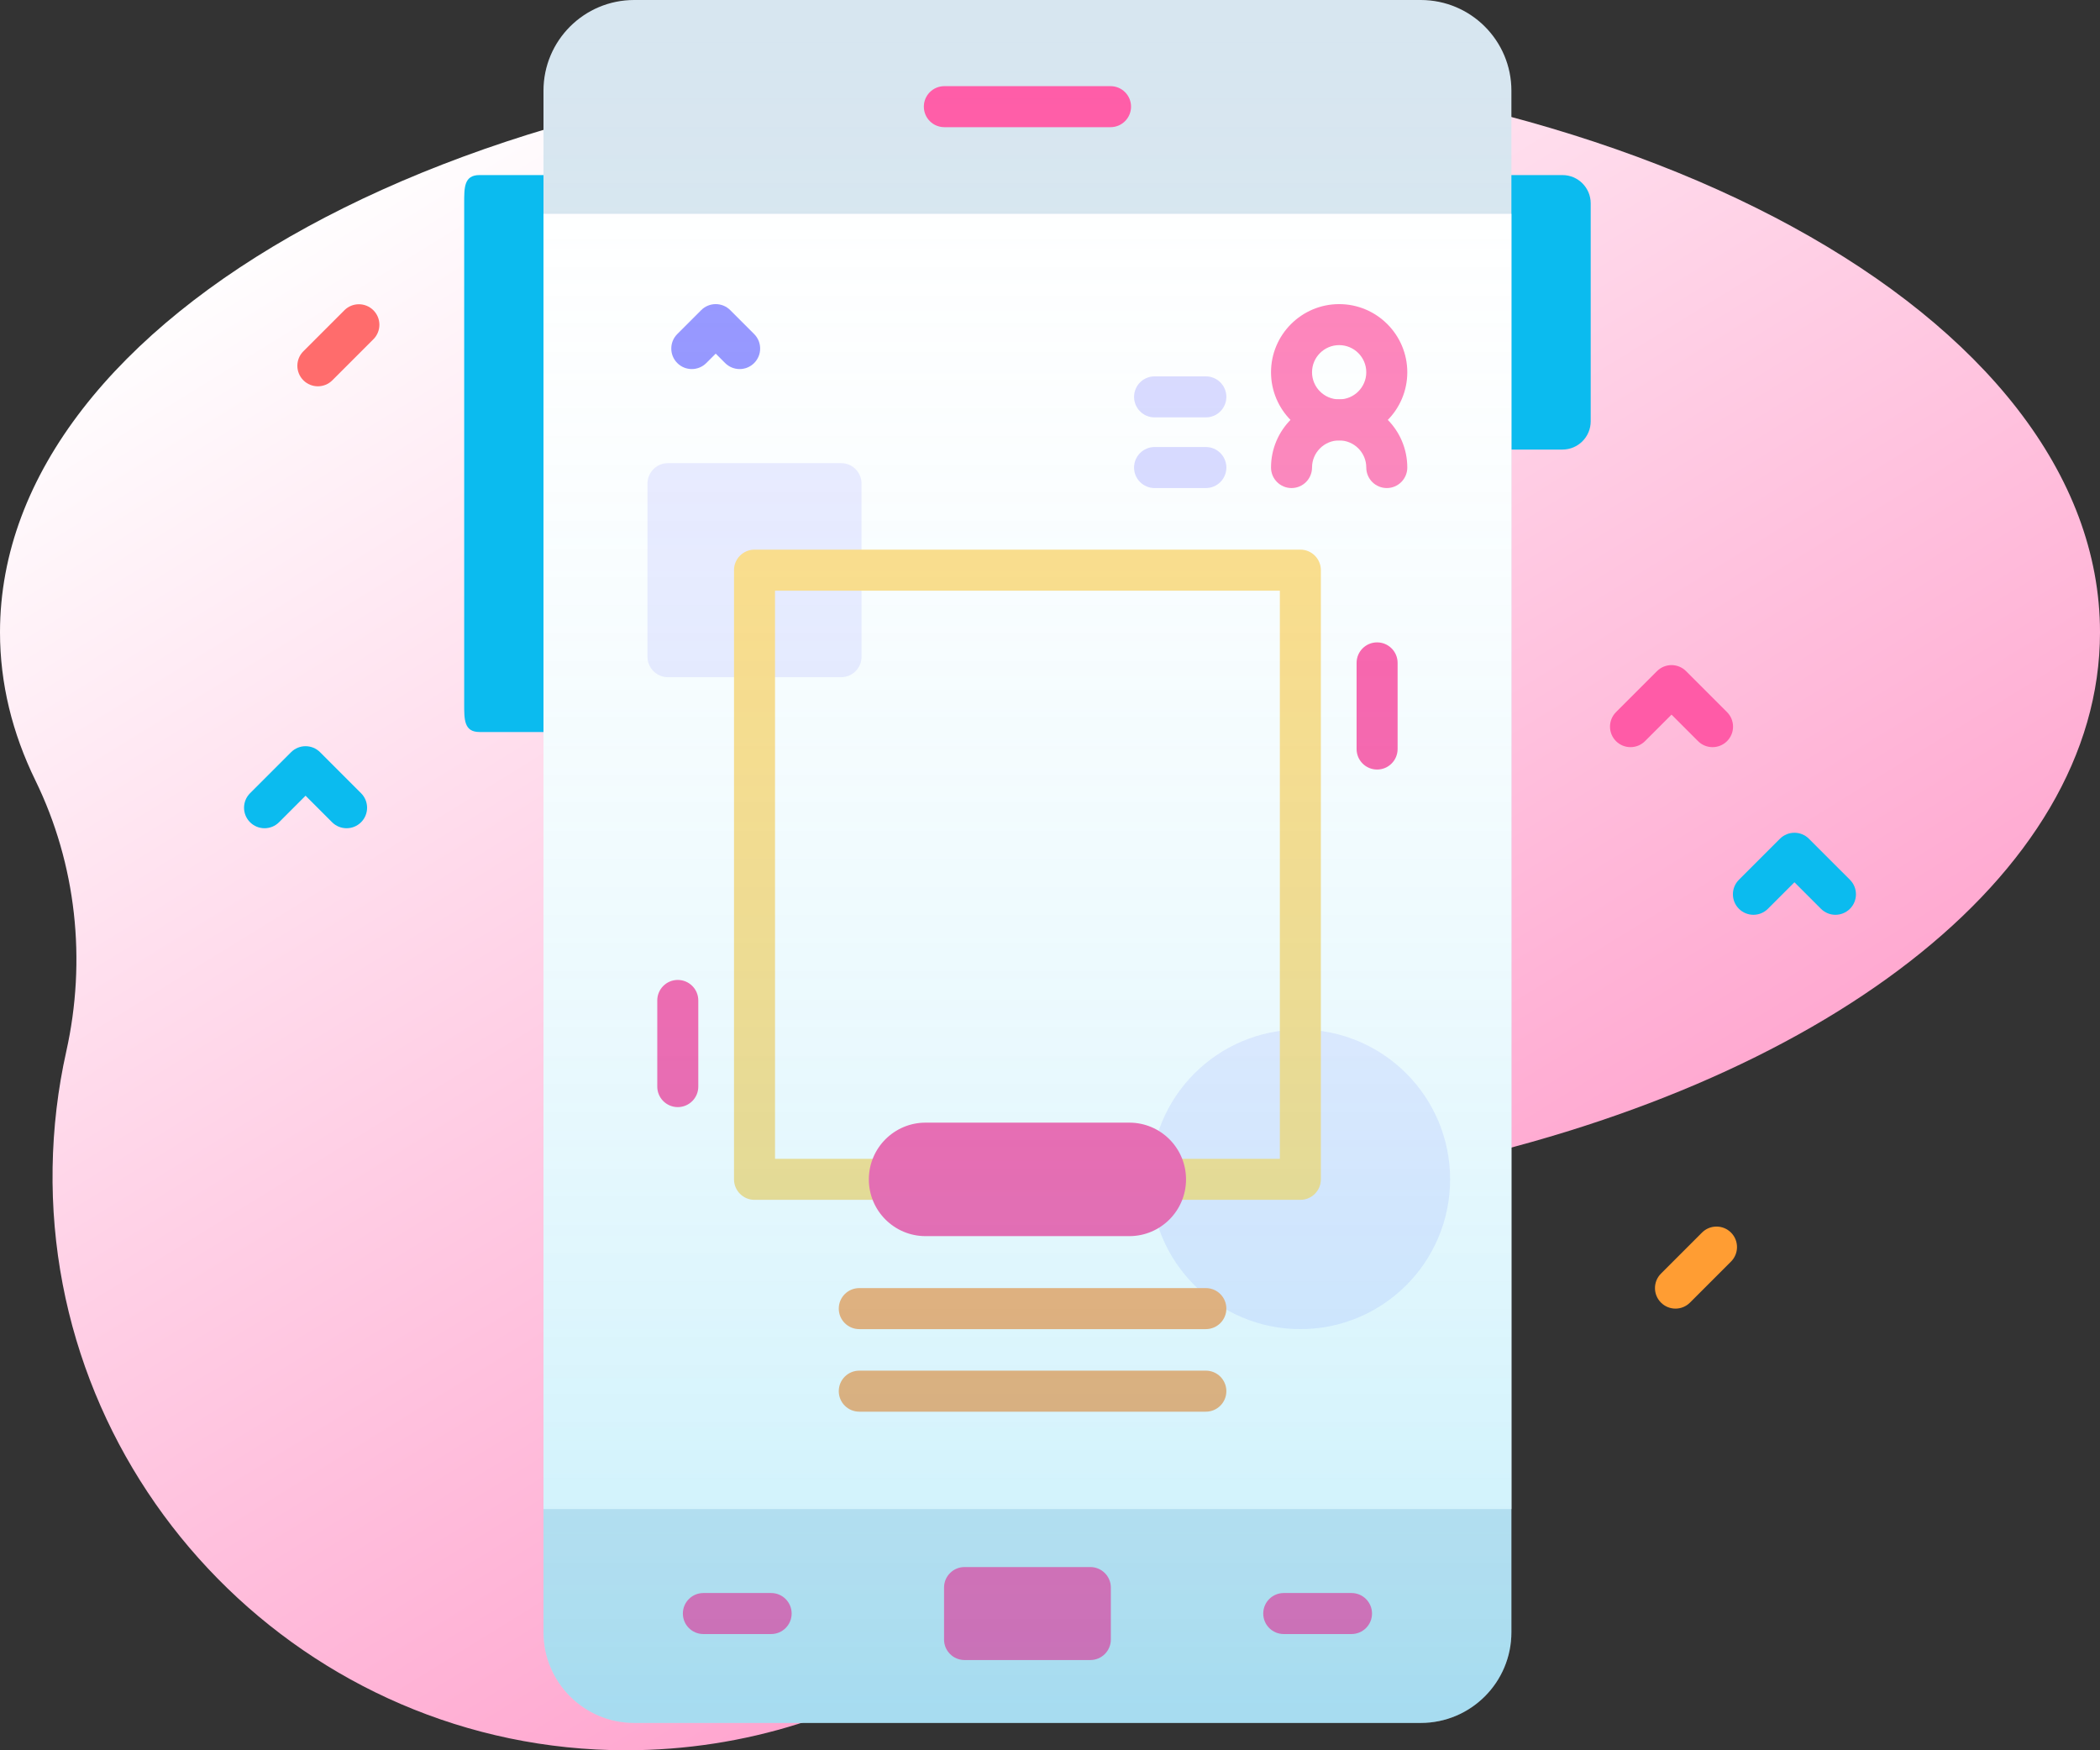 <svg width="300" height="250" viewBox="0 0 300 250" fill="none" xmlns="http://www.w3.org/2000/svg">
<rect x="0" y="0" width="300" height="250" fill="#333333" stroke="none"/>
<path d="M300 90.313C300 45.074 232.843 8.4 150 8.4C67.157 8.4 0 45.074 0 90.313C0 97.626 1.757 104.714 5.051 111.459C10.914 123.466 12.376 137.14 9.467 150.182C8.274 155.529 7.604 161.074 7.514 166.76C6.79 212.353 43.819 249.999 89.418 249.998C123.662 249.998 152.994 228.984 165.229 199.148C171.949 182.763 186.068 170.484 203.406 166.876C259.879 155.124 300 125.279 300 90.313Z" fill="url(#paint0_linear_850_478)"/>
<path d="M223.209 64.213H210.598V25.006H223.209C225.437 25.006 227.243 26.812 227.243 29.04V60.178C227.243 62.407 225.437 64.213 223.209 64.213Z" fill="#0BBBEF"/>
<path d="M68.5 104.556H82.956V25.006H68.5C66.272 25.006 66.312 26.812 66.312 29.04V100.521C66.312 102.75 66.272 104.556 68.5 104.556Z" fill="#0BBBEF"/>
<path d="M202.961 246.094H90.594C83.44 246.094 77.641 240.295 77.641 233.142V12.952C77.641 5.799 83.44 0 90.594 0H202.962C210.115 0 215.914 5.799 215.914 12.952V233.141C215.914 240.295 210.115 246.094 202.961 246.094Z" fill="#D7E6F0"/>
<path d="M77.641 30.543H215.913V215.55H77.641V30.543Z" fill="white"/>
<path d="M185.766 189.843C197.582 189.843 207.16 180.265 207.16 168.449C207.16 156.633 197.582 147.055 185.766 147.055C173.95 147.055 164.372 156.633 164.372 168.449C164.372 180.265 173.95 189.843 185.766 189.843Z" fill="#EBEBFF"/>
<path d="M120.149 96.728H95.428C93.81 96.728 92.498 95.416 92.498 93.798V69.077C92.498 67.459 93.81 66.147 95.428 66.147H120.149C121.767 66.147 123.079 67.459 123.079 69.077V93.798C123.079 95.416 121.767 96.728 120.149 96.728Z" fill="#EBEBFF"/>
<path d="M158.649 18.164H134.906C133.288 18.164 131.977 16.852 131.977 15.234C131.977 13.617 133.288 12.305 134.906 12.305H158.649C160.267 12.305 161.578 13.617 161.578 15.234C161.578 16.852 160.266 18.164 158.649 18.164Z" fill="#FF5BA7"/>
<path d="M134.863 226.758V234.18C134.863 235.798 136.175 237.11 137.793 237.11H155.762C157.38 237.11 158.692 235.798 158.692 234.18V226.758C158.692 225.14 157.38 223.828 155.762 223.828H137.793C136.175 223.828 134.863 225.139 134.863 226.758Z" fill="#FF5BA7"/>
<path d="M193.073 233.398H183.393C181.774 233.398 180.463 232.087 180.463 230.469C180.463 228.851 181.774 227.539 183.393 227.539H193.073C194.691 227.539 196.002 228.851 196.002 230.469C196.002 232.087 194.69 233.398 193.073 233.398Z" fill="#FF5BA7"/>
<path d="M110.162 233.398H100.483C98.864 233.398 97.553 232.087 97.553 230.469C97.553 228.851 98.864 227.539 100.483 227.539H110.162C111.781 227.539 113.092 228.851 113.092 230.469C113.092 232.087 111.78 233.398 110.162 233.398Z" fill="#FF5BA7"/>
<path d="M105.664 52.715C104.914 52.715 104.164 52.429 103.592 51.857L102.245 50.51L100.899 51.857C99.755 53.001 97.9 53.001 96.756 51.857C95.612 50.713 95.612 48.859 96.756 47.714L100.174 44.296C100.723 43.746 101.468 43.438 102.245 43.438C103.022 43.438 103.768 43.746 104.317 44.296L107.735 47.714C108.879 48.859 108.879 50.713 107.735 51.857C107.164 52.429 106.414 52.715 105.664 52.715Z" fill="#9494FF"/>
<path d="M172.265 189.844H122.754C121.135 189.844 119.824 188.532 119.824 186.914C119.824 185.296 121.135 183.984 122.754 183.984H172.265C173.884 183.984 175.195 185.296 175.195 186.914C175.195 188.532 173.884 189.844 172.265 189.844Z" fill="#FFAB66"/>
<path d="M191.308 62.906C185.94 62.906 181.574 58.539 181.574 53.172C181.574 47.804 185.941 43.438 191.308 43.438C196.676 43.438 201.042 47.804 201.042 53.172C201.042 58.539 196.676 62.906 191.308 62.906ZM191.308 49.296C189.171 49.296 187.433 51.035 187.433 53.171C187.433 55.307 189.172 57.046 191.308 57.046C193.444 57.046 195.183 55.307 195.183 53.171C195.183 51.035 193.444 49.296 191.308 49.296Z" fill="#FF81B9"/>
<path d="M198.113 69.711C196.495 69.711 195.183 68.399 195.183 66.781C195.183 64.645 193.444 62.906 191.308 62.906C189.171 62.906 187.433 64.645 187.433 66.781C187.433 68.399 186.121 69.711 184.504 69.711C182.886 69.711 181.574 68.399 181.574 66.781C181.574 61.413 185.941 57.047 191.308 57.047C196.676 57.047 201.042 61.414 201.042 66.781C201.042 68.399 199.73 69.711 198.113 69.711Z" fill="#FF81B9"/>
<path d="M172.265 69.71H164.941C163.323 69.71 162.011 68.398 162.011 66.781C162.011 65.163 163.323 63.851 164.941 63.851H172.265C173.884 63.851 175.195 65.163 175.195 66.781C175.195 68.398 173.884 69.71 172.265 69.71Z" fill="#D9D9FF"/>
<path d="M172.265 59.617H164.941C163.323 59.617 162.011 58.305 162.011 56.688C162.011 55.07 163.323 53.758 164.941 53.758H172.265C173.884 53.758 175.195 55.07 175.195 56.688C175.195 58.305 173.884 59.617 172.265 59.617Z" fill="#D9D9FF"/>
<path d="M172.265 201.636H122.754C121.135 201.636 119.824 200.324 119.824 198.706C119.824 197.088 121.135 195.776 122.754 195.776H172.265C173.884 195.776 175.195 197.088 175.195 198.706C175.195 200.324 173.884 201.636 172.265 201.636Z" fill="#FFAB66"/>
<path d="M196.728 109.917C195.11 109.917 193.799 108.605 193.799 106.987V94.683C193.799 93.065 195.11 91.753 196.728 91.753C198.346 91.753 199.658 93.065 199.658 94.683V106.987C199.658 108.605 198.346 109.917 196.728 109.917Z" fill="#FF5BA7"/>
<path d="M96.826 158.133C95.208 158.133 93.896 156.821 93.896 155.204V142.899C93.896 141.281 95.208 139.969 96.826 139.969C98.444 139.969 99.756 141.281 99.756 142.899V155.204C99.756 156.821 98.444 158.133 96.826 158.133Z" fill="#FF5BA7"/>
<path d="M185.766 171.379H107.789C106.171 171.379 104.859 170.067 104.859 168.449V81.438C104.859 79.82 106.171 78.508 107.789 78.508H185.766C187.384 78.508 188.696 79.82 188.696 81.438V168.449C188.696 170.067 187.384 171.379 185.766 171.379ZM110.718 165.52H182.837V84.367H110.718V165.52Z" fill="#FFDC84"/>
<path d="M124.12 168.457C124.12 172.933 127.749 176.562 132.226 176.562H161.328C165.804 176.562 169.433 172.933 169.433 168.457C169.433 163.98 165.804 160.352 161.328 160.352H132.226C127.75 160.352 124.12 163.98 124.12 168.457Z" fill="#FF5BA7"/>
<path d="M49.511 118.301C48.761 118.301 48.012 118.015 47.44 117.443L43.652 113.655L39.865 117.443C38.72 118.587 36.866 118.587 35.721 117.443C34.577 116.299 34.577 114.443 35.721 113.3L41.581 107.44C42.725 106.297 44.58 106.297 45.724 107.44L51.583 113.3C52.728 114.444 52.728 116.299 51.583 117.443C51.011 118.015 50.261 118.301 49.511 118.301Z" fill="#0BBBEF"/>
<path d="M262.207 130.664C261.457 130.664 260.707 130.378 260.135 129.806L256.347 126.019L252.56 129.806C251.416 130.95 249.561 130.95 248.417 129.806C247.272 128.662 247.272 126.807 248.417 125.663L254.276 119.804C255.42 118.66 257.275 118.66 258.419 119.804L264.279 125.663C265.423 126.807 265.423 128.662 264.279 129.806C263.706 130.378 262.957 130.664 262.207 130.664Z" fill="#0BBBEF"/>
<path d="M45.41 55.176C44.66 55.176 43.911 54.89 43.338 54.318C42.194 53.174 42.194 51.319 43.338 50.175L49.198 44.316C50.342 43.172 52.196 43.172 53.341 44.316C54.485 45.46 54.485 47.315 53.341 48.459L47.481 54.318C46.91 54.89 46.16 55.176 45.41 55.176Z" fill="#FF6C6C"/>
<path d="M239.355 186.914C238.605 186.914 237.856 186.628 237.284 186.056C236.139 184.912 236.139 183.057 237.284 181.913L243.143 176.054C244.287 174.91 246.142 174.91 247.286 176.054C248.43 177.198 248.43 179.053 247.286 180.197L241.427 186.056C240.855 186.628 240.105 186.914 239.355 186.914Z" fill="#FF9D33"/>
<path d="M244.648 106.718C243.898 106.718 243.149 106.432 242.576 105.86L238.789 102.073L235.001 105.86C233.857 107.004 232.002 107.004 230.858 105.86C229.714 104.716 229.714 102.861 230.858 101.717L236.718 95.858C237.862 94.714 239.716 94.714 240.861 95.858L246.72 101.717C247.864 102.862 247.864 104.717 246.72 105.86C246.148 106.432 245.398 106.718 244.648 106.718Z" fill="#FF5BA7"/>
<path d="M202.961 246.094H90.594C83.44 246.094 77.641 240.295 77.641 233.142V12.952C77.641 5.799 83.44 0 90.594 0H202.962C210.115 0 215.914 5.799 215.914 12.952V233.141C215.914 240.295 210.115 246.094 202.961 246.094Z" fill="url(#paint1_linear_850_478)"/>
<defs>
<linearGradient id="paint0_linear_850_478" x1="263" y1="375.5" x2="45" y2="22" gradientUnits="userSpaceOnUse">
<stop stop-color="#FF5BA7"/>
<stop offset="0.992" stop-color="white"/>
</linearGradient>
<linearGradient id="paint1_linear_850_478" x1="146.777" y1="246.094" x2="146.777" y2="0" gradientUnits="userSpaceOnUse">
<stop stop-color="#0BBBEF" stop-opacity="0.24"/>
<stop offset="1" stop-color="white" stop-opacity="0"/>
</linearGradient>
</defs>
</svg>
